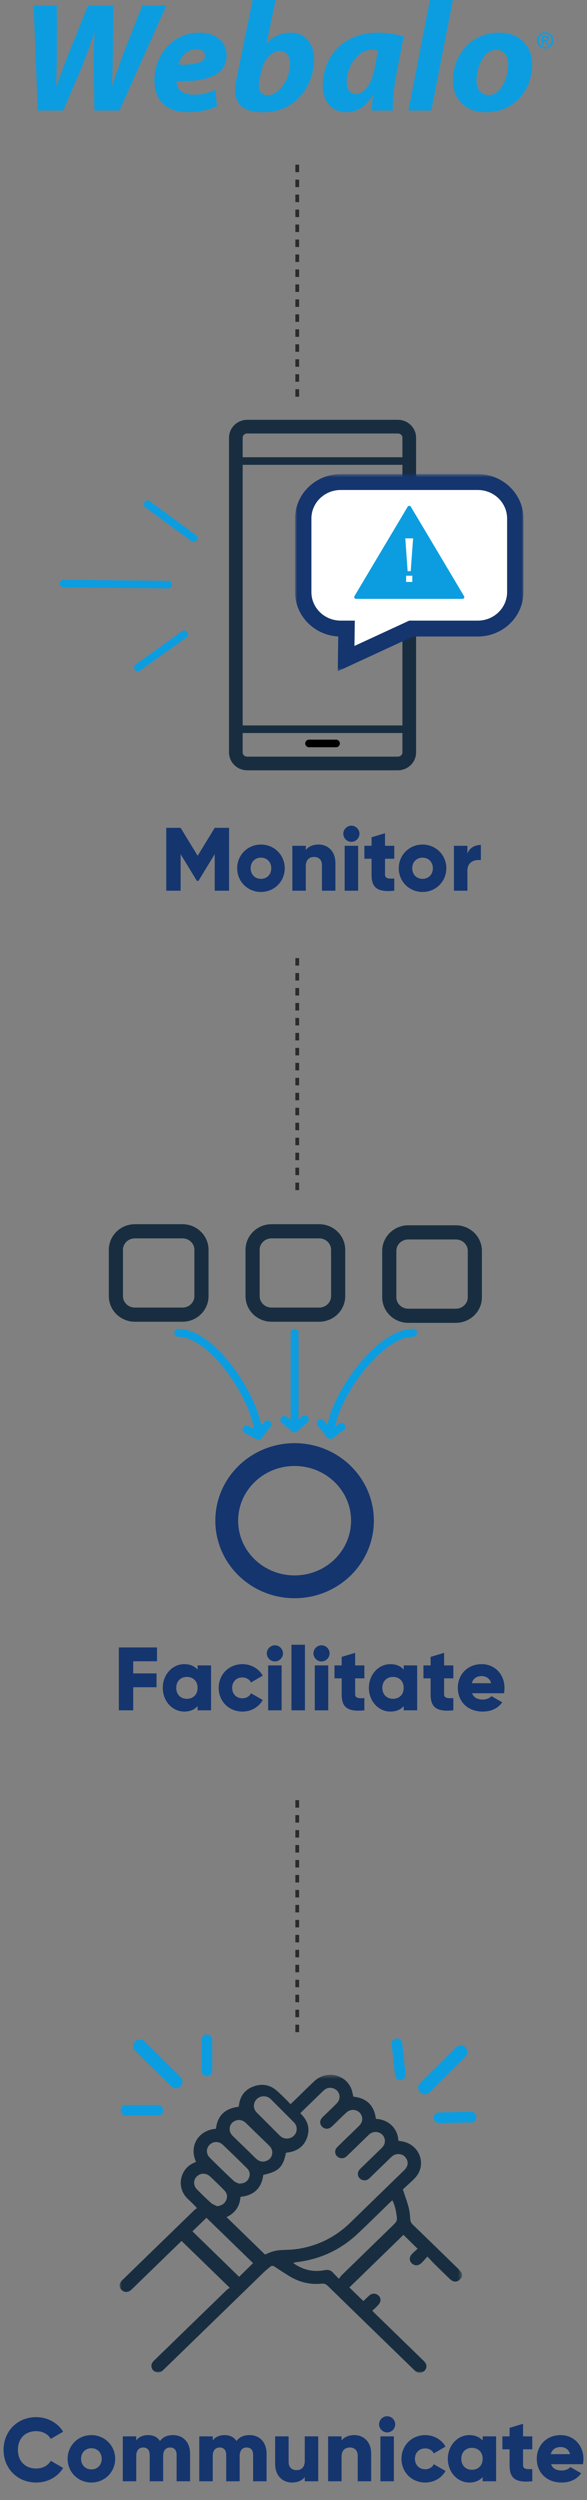 <svg width="157" height="668" viewBox="0 0 157 668" fill="none" xmlns="http://www.w3.org/2000/svg">
<rect x="0" y="0" width="157" height="668" fill="#808080" stroke="none"/>
<path d="M61.267 221.2H57.427L52.867 228.664L48.307 221.2H44.467V238H48.307V228.232L52.651 235.36H53.083L57.427 228.232V238H61.267V221.2ZM69.795 238.336C73.323 238.336 76.155 235.576 76.155 232C76.155 228.424 73.323 225.664 69.795 225.664C66.267 225.664 63.435 228.424 63.435 232C63.435 235.576 66.267 238.336 69.795 238.336ZM69.795 234.832C68.235 234.832 67.035 233.704 67.035 232C67.035 230.296 68.235 229.168 69.795 229.168C71.355 229.168 72.555 230.296 72.555 232C72.555 233.704 71.355 234.832 69.795 234.832ZM85.223 225.664C83.639 225.664 82.439 226.24 81.791 227.128V226H78.191V238H81.791V231.448C81.791 229.744 82.703 228.976 84.023 228.976C85.175 228.976 86.111 229.672 86.111 231.16V238H89.711V230.632C89.711 227.392 87.647 225.664 85.223 225.664ZM93.983 224.944C95.159 224.944 96.143 223.96 96.143 222.784C96.143 221.608 95.159 220.624 93.983 220.624C92.807 220.624 91.823 221.608 91.823 222.784C91.823 223.96 92.807 224.944 93.983 224.944ZM92.183 238H95.783V226H92.183V238ZM105.45 229.456V226H102.978V222.64L99.378 223.72V226H97.458V229.456H99.378V233.704C99.378 237.064 100.746 238.48 105.45 238V234.736C103.866 234.832 102.978 234.736 102.978 233.704V229.456H105.45ZM113.014 238.336C116.542 238.336 119.374 235.576 119.374 232C119.374 228.424 116.542 225.664 113.014 225.664C109.486 225.664 106.654 228.424 106.654 232C106.654 235.576 109.486 238.336 113.014 238.336ZM113.014 234.832C111.454 234.832 110.254 233.704 110.254 232C110.254 230.296 111.454 229.168 113.014 229.168C114.574 229.168 115.774 230.296 115.774 232C115.774 233.704 114.574 234.832 113.014 234.832ZM125.01 228.136V226H121.41V238H125.01V232.576C125.01 230.2 127.122 229.6 128.61 229.84V225.76C127.098 225.76 125.49 226.528 125.01 228.136Z" fill="#15356E"/>
<path d="M9.686 663.336C12.758 663.336 15.447 661.824 16.887 659.448L13.575 657.528C12.854 658.824 11.39 659.592 9.686 659.592C6.71 659.592 4.79 657.6 4.79 654.6C4.79 651.6 6.71 649.608 9.686 649.608C11.39 649.608 12.831 650.376 13.575 651.672L16.887 649.752C15.422 647.376 12.735 645.864 9.686 645.864C4.622 645.864 0.95 649.656 0.95 654.6C0.95 659.544 4.622 663.336 9.686 663.336ZM24.443 663.336C27.971 663.336 30.803 660.576 30.803 657C30.803 653.424 27.971 650.664 24.443 650.664C20.915 650.664 18.083 653.424 18.083 657C18.083 660.576 20.915 663.336 24.443 663.336ZM24.443 659.832C22.883 659.832 21.683 658.704 21.683 657C21.683 655.296 22.883 654.168 24.443 654.168C26.003 654.168 27.203 655.296 27.203 657C27.203 658.704 26.003 659.832 24.443 659.832ZM46.279 650.664C44.575 650.664 43.471 651.288 42.8 652.248C42.127 651.24 41.072 650.664 39.656 650.664C38.047 650.664 36.992 651.288 36.44 652.104V651H32.84V663H36.44V656.232C36.44 654.816 37.111 653.976 38.312 653.976C39.464 653.976 40.039 654.744 40.039 655.944V663H43.639V656.232C43.639 654.816 44.312 653.976 45.511 653.976C46.663 653.976 47.239 654.744 47.239 655.944V663H50.84V655.632C50.84 652.632 49.039 650.664 46.279 650.664ZM66.74 650.664C65.037 650.664 63.932 651.288 63.261 652.248C62.589 651.24 61.532 650.664 60.117 650.664C58.508 650.664 57.453 651.288 56.901 652.104V651H53.3V663H56.901V656.232C56.901 654.816 57.572 653.976 58.773 653.976C59.925 653.976 60.501 654.744 60.501 655.944V663H64.1V656.232C64.1 654.816 64.772 653.976 65.972 653.976C67.124 653.976 67.701 654.744 67.701 655.944V663H71.3V655.632C71.3 652.632 69.501 650.664 66.74 650.664ZM81.513 651V657.552C81.513 659.256 80.601 660.024 79.281 660.024C78.129 660.024 77.193 659.328 77.193 657.84V651H73.593V658.368C73.593 661.608 75.657 663.336 78.081 663.336C79.665 663.336 80.865 662.76 81.513 661.872V663H85.113V651H81.513ZM94.786 650.664C93.202 650.664 92.002 651.24 91.354 652.128V651H87.754V663H91.354V656.448C91.354 654.744 92.266 653.976 93.586 653.976C94.738 653.976 95.674 654.672 95.674 656.16V663H99.274V655.632C99.274 652.392 97.21 650.664 94.786 650.664ZM103.546 649.944C104.722 649.944 105.706 648.96 105.706 647.784C105.706 646.608 104.722 645.624 103.546 645.624C102.37 645.624 101.386 646.608 101.386 647.784C101.386 648.96 102.37 649.944 103.546 649.944ZM101.746 663H105.346V651H101.746V663ZM113.74 663.336C116.092 663.336 118.132 662.112 119.164 660.24L116.02 658.44C115.636 659.28 114.748 659.784 113.692 659.784C112.132 659.784 110.98 658.656 110.98 657C110.98 655.344 112.132 654.216 113.692 654.216C114.748 654.216 115.612 654.72 116.02 655.56L119.164 653.736C118.132 651.888 116.068 650.664 113.74 650.664C110.092 650.664 107.38 653.424 107.38 657C107.38 660.576 110.092 663.336 113.74 663.336ZM129.091 651V652.128C128.299 651.216 127.123 650.664 125.515 650.664C122.371 650.664 119.779 653.424 119.779 657C119.779 660.576 122.371 663.336 125.515 663.336C127.123 663.336 128.299 662.784 129.091 661.872V663H132.691V651H129.091ZM126.235 659.928C124.579 659.928 123.379 658.8 123.379 657C123.379 655.2 124.579 654.072 126.235 654.072C127.891 654.072 129.091 655.2 129.091 657C129.091 658.8 127.891 659.928 126.235 659.928ZM142.364 654.456V651H139.892V647.64L136.292 648.72V651H134.372V654.456H136.292V658.704C136.292 662.064 137.66 663.48 142.364 663V659.736C140.78 659.832 139.892 659.736 139.892 658.704V654.456H142.364ZM147.384 658.44H155.904C156 657.984 156.048 657.504 156.048 657C156.048 653.376 153.456 650.664 149.952 650.664C146.16 650.664 143.568 653.424 143.568 657C143.568 660.576 146.112 663.336 150.216 663.336C152.496 663.336 154.272 662.496 155.448 660.864L152.568 659.208C152.088 659.736 151.248 660.12 150.264 660.12C148.944 660.12 147.84 659.688 147.384 658.44ZM147.312 655.752C147.648 654.528 148.56 653.856 149.928 653.856C151.008 653.856 152.088 654.36 152.472 655.752H147.312Z" fill="#15356E"/>
<path d="M41.988 443.896V440.2H31.788V457H35.628V450.832H41.868V447.136H35.628V443.896H41.988ZM52.848 445V446.128C52.056 445.216 50.88 444.664 49.272 444.664C46.128 444.664 43.536 447.424 43.536 451C43.536 454.576 46.128 457.336 49.272 457.336C50.88 457.336 52.056 456.784 52.848 455.872V457H56.448V445H52.848ZM49.992 453.928C48.336 453.928 47.136 452.8 47.136 451C47.136 449.2 48.336 448.072 49.992 448.072C51.648 448.072 52.848 449.2 52.848 451C52.848 452.8 51.648 453.928 49.992 453.928ZM64.85 457.336C67.201 457.336 69.242 456.112 70.273 454.24L67.129 452.44C66.746 453.28 65.858 453.784 64.802 453.784C63.242 453.784 62.09 452.656 62.09 451C62.09 449.344 63.242 448.216 64.802 448.216C65.858 448.216 66.722 448.72 67.129 449.56L70.273 447.736C69.242 445.888 67.177 444.664 64.85 444.664C61.202 444.664 58.489 447.424 58.489 451C58.489 454.576 61.202 457.336 64.85 457.336ZM73.522 443.944C74.698 443.944 75.682 442.96 75.682 441.784C75.682 440.608 74.698 439.624 73.522 439.624C72.346 439.624 71.362 440.608 71.362 441.784C71.362 442.96 72.346 443.944 73.522 443.944ZM71.722 457H75.322V445H71.722V457ZM77.957 457H81.557V439.48H77.957V457ZM85.991 443.944C87.167 443.944 88.151 442.96 88.151 441.784C88.151 440.608 87.167 439.624 85.991 439.624C84.815 439.624 83.831 440.608 83.831 441.784C83.831 442.96 84.815 443.944 85.991 443.944ZM84.191 457H87.791V445H84.191V457ZM97.457 448.456V445H94.986V441.64L91.385 442.72V445H89.466V448.456H91.385V452.704C91.385 456.064 92.754 457.48 97.457 457V453.736C95.874 453.832 94.986 453.736 94.986 452.704V448.456H97.457ZM107.973 445V446.128C107.181 445.216 106.005 444.664 104.397 444.664C101.253 444.664 98.661 447.424 98.661 451C98.661 454.576 101.253 457.336 104.397 457.336C106.005 457.336 107.181 456.784 107.973 455.872V457H111.573V445H107.973ZM105.117 453.928C103.461 453.928 102.261 452.8 102.261 451C102.261 449.2 103.461 448.072 105.117 448.072C106.773 448.072 107.973 449.2 107.973 451C107.973 452.8 106.773 453.928 105.117 453.928ZM121.247 448.456V445H118.775V441.64L115.175 442.72V445H113.255V448.456H115.175V452.704C115.175 456.064 116.543 457.48 121.247 457V453.736C119.663 453.832 118.775 453.736 118.775 452.704V448.456H121.247ZM126.266 452.44H134.786C134.882 451.984 134.93 451.504 134.93 451C134.93 447.376 132.338 444.664 128.834 444.664C125.042 444.664 122.45 447.424 122.45 451C122.45 454.576 124.994 457.336 129.098 457.336C131.378 457.336 133.154 456.496 134.33 454.864L131.45 453.208C130.97 453.736 130.13 454.12 129.146 454.12C127.826 454.12 126.722 453.688 126.266 452.44ZM126.194 449.752C126.53 448.528 127.442 447.856 128.81 447.856C129.89 447.856 130.97 448.36 131.354 449.752H126.194Z" fill="#15356E"/>
<line x1="79.5" y1="44" x2="79.5" y2="106" stroke="#2A2B2C" stroke-dasharray="2 2"/>
<line x1="79.5" y1="256" x2="79.5" y2="318" stroke="#2A2B2C" stroke-dasharray="2 2"/>
<line x1="79.5" y1="481" x2="79.5" y2="543" stroke="#2A2B2C" stroke-dasharray="2 2"/>
<path fill-rule="evenodd" clip-rule="evenodd" d="M106.422 204H66.113C64.436 204 63.076 202.678 63.076 201.048V116.952C63.076 115.322 64.436 114 66.113 114H106.424C108.101 114 109.461 115.322 109.461 116.952V201.048C109.461 202.678 108.101 204 106.422 204Z" stroke="#182E40" stroke-width="3.655"/>
<path d="M63.074 123.188H109.461" stroke="#182E40" stroke-width="2.03"/>
<path d="M63.074 194.854H109.461" stroke="#182E40" stroke-width="2.03"/>
<path d="M82.649 198.651H89.887" stroke="black" stroke-width="2.03" stroke-linecap="round"/>
<path d="M17 155.938L44.988 156.214" stroke="#0C9DE0" stroke-width="2.03" stroke-linecap="round"/>
<path d="M39.466 134.747L51.775 143.774" stroke="#0C9DE0" stroke-width="2.03" stroke-linecap="round"/>
<path d="M36.883 178.344L49.284 169.489" stroke="#0C9DE0" stroke-width="2.03" stroke-linecap="round"/>
<path fill-rule="evenodd" clip-rule="evenodd" d="M92.682 167.956H91.13C85.602 167.956 81.105 163.585 81.105 158.211V138.546C81.105 133.172 85.602 128.801 91.13 128.801H127.79C133.318 128.801 137.815 133.172 137.815 138.546V158.211C137.815 163.585 133.318 167.956 127.79 167.956H109.954L92.575 175.981L92.682 167.956Z" fill="white"/>
<mask id="mask0_350_85" style="mask-type:alpha" maskUnits="userSpaceOnUse" x="78" y="126" width="62" height="54">
<path d="M78.918 126.676H140V179.364H78.918V126.676Z" fill="white"/>
</mask>
<g mask="url(#mask0_350_85)">
<path fill-rule="evenodd" clip-rule="evenodd" d="M127.79 126.676H91.13C84.397 126.676 78.918 132.001 78.918 138.546V158.211C78.918 164.539 84.04 169.728 90.466 170.064L90.433 172.541L90.341 179.364L96.682 176.436L110.445 170.08H127.789C134.522 170.08 140 164.755 140 158.21V138.546C140.002 132.001 134.523 126.676 127.79 126.676ZM127.79 130.927C132.119 130.927 135.628 134.338 135.628 138.546V158.211C135.628 162.42 132.119 165.831 127.79 165.831H109.461L94.806 172.597L94.897 165.831H91.13C86.801 165.831 83.291 162.42 83.291 158.211V138.546C83.291 134.338 86.801 130.927 91.13 130.927H127.79Z" fill="#15356E"/>
</g>
<path fill-rule="evenodd" clip-rule="evenodd" d="M109.037 135.39L94.796 159.304C94.607 159.621 94.843 160.016 95.218 160.016H123.7C124.077 160.016 124.313 159.621 124.123 159.304L109.881 135.39C109.694 135.075 109.225 135.075 109.037 135.39Z" fill="#0C9DE0"/>
<path fill-rule="evenodd" clip-rule="evenodd" d="M108.624 155.496H110.284V153.836H108.624V155.496ZM108.402 143.85H110.488L109.851 152.62H109.024L108.402 143.85Z" fill="white"/>
<mask id="mask1_350_85" style="mask-type:alpha" maskUnits="userSpaceOnUse" x="32" y="554" width="92" height="80">
<path d="M32 554.386H123.549V634H32V554.386Z" fill="white"/>
</mask>
<g mask="url(#mask1_350_85)">
<path fill-rule="evenodd" clip-rule="evenodd" d="M104.803 594.897C100.357 599.216 95.908 603.536 91.468 607.864C91.196 608.127 90.992 608.457 90.636 608.907C89.969 608.205 89.496 607.724 89.042 607.227C88.446 606.573 87.721 606.414 86.859 606.585C83.931 607.16 81.246 606.578 78.795 604.934C78.699 604.869 78.614 604.793 78.441 604.659C78.701 604.584 78.877 604.506 79.061 604.485C85.5 603.765 91.051 601.202 95.698 596.829C98.566 594.129 101.357 591.354 104.184 588.612C104.411 588.393 104.646 588.182 104.937 587.915C105.532 589.08 105.809 590.256 105.995 591.447C106.311 593.452 106.289 593.454 104.803 594.897ZM76.55 601.162C73.919 601.245 73.127 601.404 70.884 602.415C67.434 599.062 64.013 595.736 60.586 592.405C62.852 591.395 64.136 589.542 64.324 587.001C68.025 586.605 69.988 584.589 70.418 581.131C74.507 580.26 75.746 579.057 76.477 575.216C79.112 574.982 81.162 573.799 82.094 571.273C83.021 568.756 82.316 566.553 80.336 564.701C80.463 564.546 80.543 564.427 80.643 564.327C82.581 562.441 84.52 560.557 86.461 558.674C87.141 558.016 87.946 557.709 88.9 557.939C90.804 558.401 91.456 560.557 90.09 561.985C88.976 563.151 87.782 564.248 86.627 565.379C86.417 565.585 86.197 565.784 86.019 566.014C85.449 566.761 85.527 567.668 86.198 568.298C86.844 568.904 87.733 568.969 88.482 568.441C88.721 568.274 88.93 568.06 89.141 567.856C90.326 566.713 91.471 565.53 92.7 564.433C94.162 563.131 96.413 563.835 96.832 565.691C97.05 566.66 96.652 567.436 95.952 568.111C94.153 569.846 92.366 571.589 90.577 573.333C90.367 573.537 90.147 573.739 89.976 573.975C89.469 574.675 89.564 575.615 90.177 576.201C90.782 576.778 91.768 576.853 92.47 576.353C92.709 576.184 92.917 575.972 93.129 575.768C94.923 574.03 96.719 572.293 98.503 570.544C99.23 569.831 100.077 569.493 101.094 569.745C102.782 570.163 103.498 572.112 102.477 573.494C102.27 573.774 102.006 574.016 101.755 574.262C99.986 575.985 98.219 577.709 96.441 579.422C95.998 579.848 95.672 580.325 95.713 580.945C95.758 581.592 96.072 582.108 96.69 582.401C97.299 582.69 97.909 582.657 98.474 582.299C98.719 582.143 98.926 581.922 99.136 581.718C100.93 579.98 102.723 578.238 104.512 576.496C105.03 575.99 105.602 575.607 106.372 575.577C107.395 575.537 108.177 575.942 108.68 576.788C109.208 577.674 109.134 578.566 108.532 579.401C108.346 579.659 108.107 579.885 107.874 580.109C103.175 584.679 98.465 589.237 93.776 593.817C89.848 597.652 85.165 600.059 79.66 600.907C78.638 601.066 77.59 601.129 76.55 601.162ZM63.955 608.363C59.826 604.344 55.62 600.25 51.482 596.222C52.685 595.053 53.976 593.8 55.215 592.598C59.341 596.607 63.552 600.699 67.682 604.712C66.497 605.87 65.227 607.115 63.955 608.363ZM52.608 581.584C53.6 580.585 55.104 580.552 56.198 581.57C57.486 582.768 58.744 583.999 59.978 585.249C60.748 586.031 60.932 586.973 60.451 587.968C60.005 588.887 59.227 589.348 58.086 589.509C57.528 589.219 56.878 589.023 56.427 588.62C55.138 587.467 53.909 586.248 52.696 585.019C51.683 583.99 51.673 582.524 52.608 581.584ZM56.058 573.094C57.033 572.137 58.535 572.087 59.587 573.082C61.763 575.141 63.904 577.238 66.033 579.343C66.816 580.117 66.99 581.066 66.517 582.065C66.077 582.992 65.292 583.446 63.877 583.463C63.593 583.317 62.931 583.13 62.491 582.718C60.324 580.689 58.202 578.618 56.099 576.528C55.082 575.516 55.101 574.034 56.058 573.094ZM62.753 566.756C63.645 566.313 64.539 566.379 65.369 566.947C65.538 567.063 65.691 567.204 65.838 567.346C67.863 569.309 69.882 571.274 71.907 573.235C72.455 573.766 72.835 574.365 72.82 575.146C72.796 576.123 72.357 576.879 71.448 577.311C70.546 577.737 69.647 577.659 68.836 577.073C68.504 576.834 68.223 576.526 67.927 576.239C66.074 574.439 64.225 572.634 62.366 570.84C61.818 570.311 61.427 569.727 61.424 568.945C61.417 567.953 61.857 567.202 62.753 566.756ZM68.706 560.851C69.747 559.867 71.412 559.89 72.424 560.902L78.614 567.092C79.626 568.104 79.602 569.722 78.561 570.705C78.05 571.188 77.39 571.427 76.729 571.427C76.043 571.427 75.358 571.168 74.843 570.652L68.653 564.462C67.641 563.45 67.665 561.833 68.706 560.851ZM122.415 606.084C118.419 602.182 114.416 598.287 110.396 594.409C109.966 593.995 109.769 593.582 109.732 592.984C109.665 591.919 109.563 590.836 109.291 589.808C108.882 588.25 108.315 586.731 107.757 585.012C108.781 584.05 109.978 583.038 111.036 581.907C114.124 578.604 112.432 573.336 107.975 572.266C107.519 572.157 107.05 572.104 106.57 572.021C106.451 570.442 105.927 569.055 104.778 567.935C103.612 566.797 102.176 566.247 100.531 566.162C100.112 562.584 98.074 560.61 94.515 560.225C94.319 559.47 94.215 558.744 93.945 558.082C92.35 554.187 87.255 553.136 84.104 556.063C82.187 557.845 80.341 559.701 78.462 561.521C78.237 561.738 77.998 561.944 77.656 562.254C77.422 561.974 77.255 561.73 77.047 561.527C76.014 560.524 75.02 559.474 73.921 558.545C72.098 557.004 69.968 556.679 67.738 557.525C65.538 558.361 64.274 559.995 63.945 562.287C63.913 562.508 63.856 562.727 63.813 562.937C60.152 563.355 58.16 565.342 57.759 568.809C53.138 569.141 50.461 573.388 52.422 577.621C52.327 577.679 52.234 577.758 52.127 577.798C48.059 579.346 46.992 584.604 50.304 587.625C50.934 588.199 51.531 588.808 52.137 589.406C52.294 589.562 52.426 589.743 52.66 590.018C52.383 590.232 52.129 590.392 51.919 590.596C45.633 596.697 39.351 602.801 33.069 608.907C32.837 609.133 32.595 609.352 32.397 609.604C31.816 610.343 31.881 611.262 32.535 611.891C33.189 612.52 34.13 612.578 34.892 612.016C35.128 611.841 35.335 611.627 35.545 611.423C39.7 607.389 43.851 603.352 48.006 599.318C48.228 599.102 48.465 598.903 48.578 598.8C52.851 602.95 57.06 607.041 61.47 611.325C61.249 611.466 60.906 611.614 60.659 611.855C54.285 618.034 47.919 624.221 41.553 630.41C41.321 630.635 41.081 630.856 40.881 631.106C40.336 631.79 40.376 632.725 40.954 633.337C41.555 633.974 42.571 634.087 43.31 633.563C43.621 633.342 43.887 633.062 44.16 632.797C53.016 624.194 61.867 615.589 70.729 606.989C71.212 606.522 71.758 606.114 72.277 605.682C72.668 605.356 73.023 605.374 73.463 605.672C74.66 606.483 75.894 607.243 77.115 608.021C79.826 609.751 82.791 610.526 86.026 610.201C86.715 610.131 87.178 610.319 87.663 610.793C95.257 618.203 102.873 625.594 110.486 632.987C110.739 633.233 110.99 633.488 111.28 633.684C111.999 634.168 112.873 634.084 113.492 633.51C114.138 632.911 114.245 632.025 113.726 631.297C113.525 631.015 113.262 630.77 113.011 630.524C108.776 626.404 104.537 622.288 100.302 618.17C100.075 617.949 99.862 617.717 99.582 617.43C100.118 616.924 100.633 616.486 101.085 615.992C101.353 615.698 101.604 615.341 101.71 614.97C101.925 614.218 101.562 613.493 100.894 613.115C100.235 612.74 99.431 612.793 98.819 613.321C98.221 613.834 97.67 614.398 97.2 614.842C95.858 613.545 94.564 612.296 93.445 611.214C98.255 606.538 103.134 601.796 107.902 597.159C109.083 598.312 110.356 599.555 111.697 600.862C111.266 601.255 110.749 601.693 110.273 602.169C109.412 603.03 109.375 604.053 110.148 604.78C110.911 605.498 111.903 605.468 112.767 604.642C113.274 604.158 113.716 603.607 114.313 602.945C115.044 603.723 115.607 604.359 116.212 604.956C117.591 606.319 118.975 607.679 120.387 609.01C121.403 609.967 122.541 609.828 123.337 608.706C123.402 608.615 123.477 608.534 123.549 608.447V607.404C123.173 606.963 122.83 606.488 122.415 606.084Z" fill="#182E40"/>
</g>
<path d="M37.417 546.73L47.053 556.222" stroke="#0C9DE0" stroke-width="3.549" stroke-linecap="round"/>
<path d="M55.338 545V553.348" stroke="#0C9DE0" stroke-width="2.839" stroke-linecap="round"/>
<path d="M33.696 563.877H42.235" stroke="#0C9DE0" stroke-width="2.839" stroke-linecap="round"/>
<path d="M123.223 548.301L113.636 557.837" stroke="#0C9DE0" stroke-width="3.549" stroke-linecap="round"/>
<path d="M126 565.701L117.412 565.859" stroke="#0C9DE0" stroke-width="2.839" stroke-linecap="round"/>
<path d="M106.159 546.091L107.086 554.388" stroke="#0C9DE0" stroke-width="2.839" stroke-linecap="round"/>
<path fill-rule="evenodd" clip-rule="evenodd" d="M78.793 388.664C88.817 388.664 96.942 396.574 96.942 406.332C96.942 416.09 88.817 424 78.793 424C68.77 424 60.645 416.09 60.645 406.332C60.645 396.574 68.77 388.664 78.793 388.664Z" stroke="#15356E" stroke-width="6.098" stroke-linecap="round"/>
<path fill-rule="evenodd" clip-rule="evenodd" d="M48.804 351.279H36.079C33.273 351.279 31 349.064 31 346.334V333.945C31 331.213 33.275 329 36.079 329H48.804C51.61 329 53.884 331.215 53.884 333.945V346.334C53.885 349.066 51.61 351.279 48.804 351.279Z" stroke="#182E40" stroke-width="3.785" stroke-linecap="round"/>
<path fill-rule="evenodd" clip-rule="evenodd" d="M85.362 351.279H72.637C69.831 351.279 67.558 349.064 67.558 346.334V333.945C67.558 331.213 69.833 329 72.637 329H85.362C88.168 329 90.441 331.215 90.441 333.945V346.334C90.443 349.066 88.168 351.279 85.362 351.279Z" stroke="#182E40" stroke-width="3.785" stroke-linecap="round"/>
<path fill-rule="evenodd" clip-rule="evenodd" d="M121.921 351.574H109.196C106.39 351.574 104.116 349.359 104.116 346.628V334.24C104.116 331.508 106.391 329.295 109.196 329.295H121.921C124.727 329.295 127 331.51 127 334.24V346.628C127 349.359 124.725 351.574 121.921 351.574Z" stroke="#182E40" stroke-width="3.785" stroke-linecap="round"/>
<path d="M69.131 383.632C69.131 374.754 57.141 356.122 47.671 356.122" stroke="#0C9DE0" stroke-width="2.103" stroke-linecap="round"/>
<path d="M88.365 383.312C88.365 374.434 101.026 356.122 110.495 356.122" stroke="#0C9DE0" stroke-width="2.103" stroke-linecap="round"/>
<path d="M78.794 356.12V381.712" stroke="#0C9DE0" stroke-width="2.103" stroke-linecap="round"/>
<path d="M69.131 383.633L65.925 381.95" stroke="#0C9DE0" stroke-width="2.103" stroke-linecap="round"/>
<path d="M88.365 383.429L91.325 381.23" stroke="#0C9DE0" stroke-width="2.103" stroke-linecap="round"/>
<path d="M69.131 383.647L71.515 380.59" stroke="#0C9DE0" stroke-width="2.103" stroke-linecap="round"/>
<path d="M88.184 383.311L85.817 380.271" stroke="#0C9DE0" stroke-width="2.103" stroke-linecap="round"/>
<path d="M76.036 379.39L78.794 381.713" stroke="#0C9DE0" stroke-width="2.103" stroke-linecap="round"/>
<path d="M81.544 379.23L78.794 381.713" stroke="#0C9DE0" stroke-width="2.103" stroke-linecap="round"/>
<path fill-rule="evenodd" clip-rule="evenodd" d="M145.39 10.666V9.96H145.876C146.12 9.96 146.411 9.996 146.411 10.287C146.411 10.637 146.144 10.666 145.841 10.666H145.39ZM146.814 10.316C146.814 9.826 146.511 9.622 145.918 9.622H144.987V12.036H145.39V11.004H145.77L146.404 12.036H146.861L146.173 10.975C146.541 10.934 146.814 10.753 146.814 10.316ZM145.829 12.59C144.773 12.59 144.121 11.78 144.121 10.788C144.121 9.727 144.868 8.987 145.829 8.987C146.778 8.987 147.525 9.727 147.525 10.788C147.525 11.855 146.778 12.59 145.829 12.59ZM145.829 8.608C144.655 8.608 143.647 9.477 143.647 10.788C143.647 12.03 144.554 12.969 145.829 12.969C146.992 12.969 148 12.1 148 10.788C148 9.477 146.992 8.608 145.829 8.608ZM130.758 25.398H130.713C128.648 25.398 127.446 23.824 127.446 21.455C127.439 18.331 129.195 13.315 132.691 13.315C135.096 13.315 135.927 15.275 135.927 17.157C135.927 20.6 134.056 25.398 130.758 25.398ZM133.522 8.714C126.158 8.714 121.136 14.531 121.136 21.578C121.136 26.658 124.666 30 129.939 30H129.982C137.115 30 142.328 24.553 142.328 17.109C142.328 12.452 139.095 8.714 133.522 8.714ZM109.233 29.542H115.368L121.117 0H114.974L109.233 29.542ZM100.21 18.15C99.293 23.127 97.004 25.14 95.205 25.14C93.535 25.14 92.712 23.78 92.717 21.784C92.721 18.031 95.565 13.296 99.485 13.296C100.095 13.296 100.623 13.365 101.089 13.47L100.21 18.15ZM86.317 22.903C86.317 27.161 88.881 30 92.595 30C94.998 30 97.65 28.9 99.6 25.527H99.703C99.594 26.968 99.48 28.354 99.432 29.542H105.07C104.998 26.997 105.396 22.993 105.903 20.39L107.983 9.74C106.3 9.192 103.643 8.714 101.164 8.714C90.952 8.714 86.317 16.047 86.317 22.903ZM71.566 25.437C70.151 25.437 69.294 24.651 69.243 23.219C69.188 22.347 69.335 21.607 69.473 20.942L69.816 19.288C70.536 15.762 72.708 13.612 74.869 13.612C76.72 13.612 77.561 15.123 77.561 17.087C77.561 20.621 75.059 25.437 71.566 25.437ZM77.745 8.714C75.191 8.714 72.891 9.823 71.37 11.6L71.285 11.595L73.716 0H67.564L63.358 20.556C63.097 21.777 62.898 23.039 62.898 24.293C62.872 27.926 65.345 30 70.289 30C79.589 30 84 22.432 84 15.82C84 12.184 82.061 8.714 77.745 8.714ZM54.836 14.841C54.836 16.686 52.482 17.329 47.761 17.282C48.161 15.423 49.793 13.13 52.611 13.13C53.981 13.13 54.836 13.838 54.836 14.802V14.841ZM53.36 8.714C45.865 8.714 41.289 15.174 41.289 21.361C41.289 26.69 44.341 29.979 50.267 29.979C52.564 29.979 55.6 29.572 58.024 28.374L57.597 24.007C55.947 24.802 54.003 25.296 51.78 25.296C50.002 25.296 48.628 24.771 47.829 23.755C47.4 23.177 47.185 22.27 47.166 21.69C55.473 21.91 60.598 20.006 60.598 14.841C60.591 11.04 57.574 8.714 53.36 8.714ZM38.05 1.499L33.163 13.898C32.04 16.928 30.975 19.971 30.001 22.882H29.917C30.07 20.116 30.161 17.318 30.196 13.968L30.297 1.499H23.534L18.481 13.997C17.151 17.394 16.117 20.268 15.102 23.029H15.016C15.115 20.488 15.182 17.29 15.209 13.889L15.192 1.499H9L10.09 29.542H16.907L21.745 18.285C23.173 14.823 24.167 11.799 25.208 8.777H25.298C25.113 11.953 25.019 14.817 25.058 18.108L25.237 29.542H31.944L44.502 1.499H38.05Z" fill="#0C9DE0"/>
</svg>

